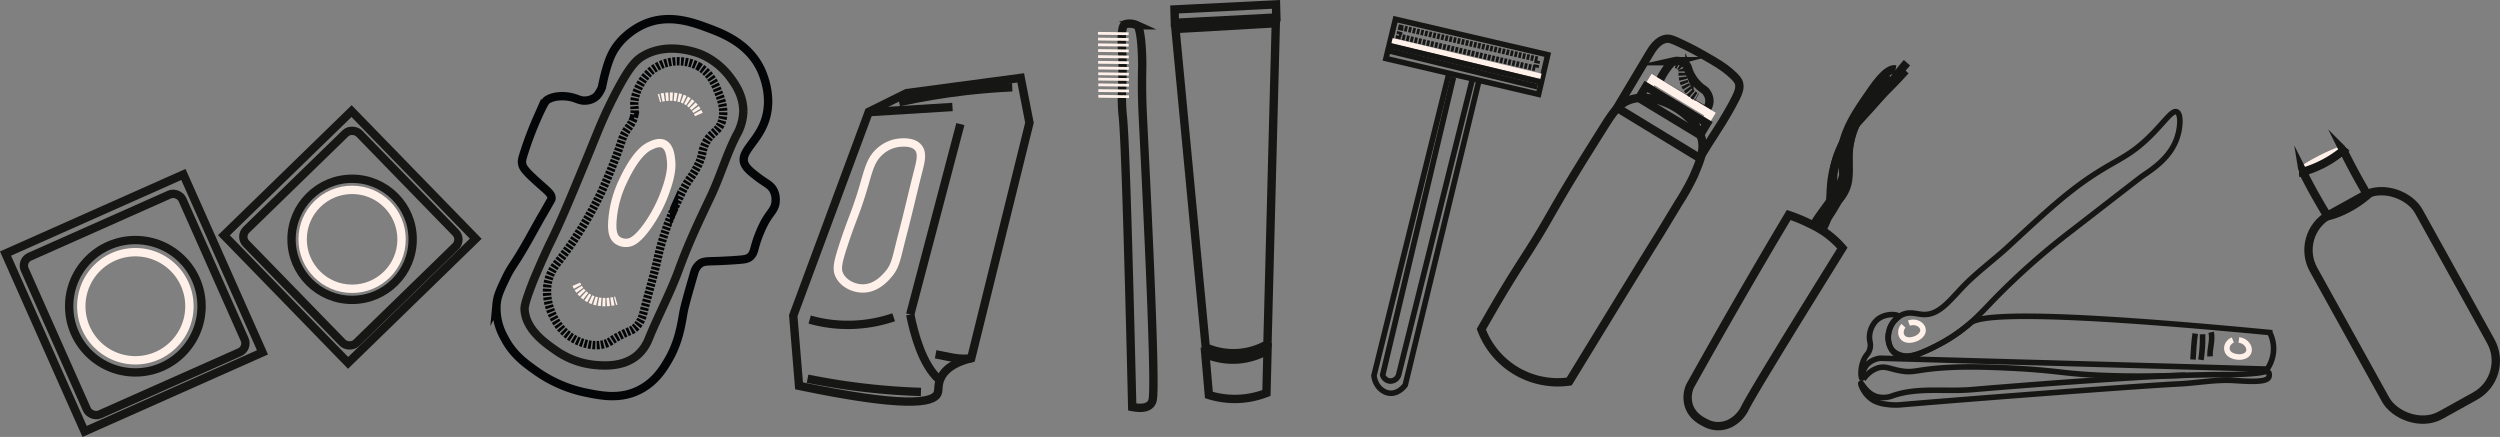 <svg xmlns="http://www.w3.org/2000/svg" viewBox="0 0 897.04 156.79"><rect x="0" y="0" width="897.04" height="156.79" fill="#808080" stroke="none"/><defs><style>.a,.b,.c,.d,.e,.f,.g,.h,.i,.j,.k,.l,.m,.n,.o,.p,.q,.r,.s,.t,.u,.v,.w,.x,.y,.z{fill:none;}.b,.d{stroke:#040506;}.b,.c,.d,.e,.f{stroke-miterlimit:10;stroke-width:3px;}.c,.g,.i,.j,.l,.m,.n,.o,.p,.r,.t,.u,.w,.z{stroke:#161615;}.d,.e,.i{stroke-dasharray:1 0.5;}.e,.f,.h,.k,.q,.s,.v,.x,.y{stroke:#fff1e9;}.g,.h,.i{stroke-miterlimit:10;stroke-width:2px;}.j,.m{stroke-miterlimit:10;stroke-width:3px;}.k,.l{stroke-miterlimit:10;stroke-width:3px;}.m{stroke-dasharray:1 0.5;}.n{stroke-miterlimit:10;stroke-width:3px;}.o{stroke-miterlimit:10;stroke-width:3px;}.p,.s{stroke-miterlimit:10;}.p,.q,.s{stroke-width:3px;}.r{stroke-miterlimit:10;stroke-width:3px;}.t{stroke-miterlimit:10;}.t,.u{stroke-width:3px;}.u,.v{stroke-miterlimit:10.01;}.w,.x{stroke-miterlimit:10;stroke-width:2px;}.y,.z{stroke-miterlimit:10.01;stroke-width:3px;}</style></defs><path class="a" d="M258.75,17.45c-11.7-5.46-25.89-3.57-34,6.32-3.59,4.39-6,10.08-10.77,13.09-6.14,3.84-13.25.83-18.25,5.75-7.94,7.81.56,11.46,2.64,18.17,2.66,8.58-4.31,18-8.64,25.51-9.9,17.16-12.65,42,13.69,47.35"/><path class="b" d="M267.12,58.67c-1.67-4.3,4.92-7.79,7.48-15.71,2.72-8.4-.83-16.37-1.59-18-4.47-9.46-13.74-12.95-18.87-14.88-5.39-2-14.25-5.37-23.26-1.29-1.12.5-8.13,3.79-11.5,10.92C217.31,24.09,216,31.27,216,31.27a10.84,10.84,0,0,1-1.83,3.11,6.25,6.25,0,0,1-3.94,1.7c-1.74.15-2.73-.47-4.22-.93-3-.94-7.11-.92-9.6.66-.57.37-1.06.82-3.66,6.58a122.18,122.18,0,0,0-4.6,12.12c-.78,2.4-1,3.2-.78,4.29.24,1.33,1,2.45,5.07,6.16,3.91,3.53,5.64,4.66,5.44,6.29,0,.26-.08.33-1.4,2.65-.62,1.08-1.21,2.16-1.84,3.23-1.78,3-3.55,6.37-5.63,10-4.86,8.53-5.42,8.17-7.72,13.06-1.9,4-2.85,6.05-3.12,9a21.41,21.41,0,0,0,2.7,11.85c3.08,6.11,7.64,9.35,11.38,12a47.4,47.4,0,0,0,17.28,7.7c6,1.25,12.8,2.67,19.67-.72,6.14-3,9.19-8.36,10.82-11.21,3.38-5.88,4.4-11.94,5.1-16.07.47-2.78,1.63-6.79,3.95-14.82a6,6,0,0,1,2.14-3.33c1-.72,2-.79,4.5-.87.62,0,5.78-.18,9.65-.51,1.89-.16,2.83-.31,3.71-1,1.25-1,1.51-2.44,1.88-3.87a44.82,44.82,0,0,1,2.92-7.6c2.22-4.57,4.27-5.25,4.44-8.57a7.35,7.35,0,0,0-.57-3.47c-1-2.33-2.95-2.91-5.67-5C269.53,61.76,267.79,60.4,267.12,58.67Z"/><path class="c" d="M252,19.68a25.8,25.8,0,0,1,10,8.08c1.49,2,4.8,6.44,4.71,12.32a18.13,18.13,0,0,1-2.46,8.43c-3.65,7.16-5.89,15-9.34,22.23-4.58,9.64-7.85,16.53-11.32,26-3.09,8.42-7.35,16.37-10.75,24.66a15.13,15.13,0,0,1-4,5.92c-5,4.42-11.93,3.9-15,3.67a29.34,29.34,0,0,1-14.86-5.56c-3.47-2.43-10.21-7.17-10.74-14.16-.08-1.06,0-2.62,3.39-11.18C195,92.15,197,88,197,88c4-8.07,7.13-15.57,13.33-30.58,4-9.65,5.54-14.1,9.7-22.32,5.7-11.26,8.21-13.57,10.85-15.09C240.21,14.66,251.11,19.26,252,19.68Z"/><path class="d" d="M250.54,23.76c4.47,2.44,6.18,6.76,7.17,9.24,1.06,2.65,2.79,7,1.1,11.15-1.47,3.58-4,3.35-6,8-1,2.42-.57,3-1.85,6.07a32.32,32.32,0,0,1-3.7,6.26c-1.84,2.72-3,5.3-5.39,10.45a95.46,95.46,0,0,0-6.15,19c-1.39,6-3.21,11.8-4.69,17.73-.39,1.58-1.06,4.3-3.37,6.16-1.26,1-1.92.9-5.2,2.6s-3.25,2.17-4.8,2.77c-3.68,1.41-7.35.24-8.76-.22a17.54,17.54,0,0,1-8.93-6.88c-.44-.62-5.22-7.62-3.19-15.56.87-3.36,2.55-5.33,4.46-7.8a137.35,137.35,0,0,0,14.45-23.64c1-2.17,4.11-9.18,6.28-15.37,1.26-3.61,1.46-4.79,2.78-6.83,1.1-1.69,2.31-2.94,2.79-5.27a9.72,9.72,0,0,0,.08-3.36c-.35-3.8,2-9.35,6-12.83A15.47,15.47,0,0,1,250.54,23.76Z"/><path class="e" d="M250.76,41.09a10.76,10.76,0,0,0-3-4c-4.55-3.74-10.61-2.07-11.32-1.86"/><path class="e" d="M206.8,102a10.74,10.74,0,0,0,3,4c4.55,3.74,10.6,2.07,11.32,1.86"/><path class="f" d="M238.16,51.67c2.2,1.09,2.5,4.48,2.66,6.35.11,1.27.24,4.36-2.09,10.73a51,51,0,0,1-6,11.74c-4.09,5.89-6.33,6.48-7.48,6.61a5.31,5.31,0,0,1-3.84-1c-1.57-1.3-1.81-3.54-1.71-6.15a39.24,39.24,0,0,1,4-15.27c4.43-9.43,8.08-11.55,9.11-12.1C234,52,236.31,50.76,238.16,51.67Z"/><path class="a" d="M492.3,132.19c9.16-19.44,11-43.75,13.94-64.95a165.58,165.58,0,0,1,7.18-31.78c5.5-16.88-1.81-9.74-14.81-16.73"/><path class="g" d="M500.71,6.91,497.3,21l54.76,12.85,3.3-14.2Z"/><line class="h" x1="499.47" y1="14.64" x2="552.91" y2="27.4"/><line class="g" x1="498.64" y1="16.37" x2="552.5" y2="29.33"/><line class="g" x1="497.43" y1="18.02" x2="551.63" y2="31.14"/><path class="g" d="M520,25.93,493,134.76c.4,3.72,3.15,6.34,6.09,6.35s4.92-2.65,5.12-2.93L530.68,28.92"/><path class="g" d="M521.54,27.65,496.13,134.52a3,3,0,0,0,2.75,2.21,3.12,3.12,0,0,0,3-2.29q13.21-53,26.45-106.08"/><path class="i" d="M502.68,9.92,501.9,13l49.15,11.53.67-3.26Z"/><path class="a" d="M601.5,22c-16.43,6.22-30.63,40.09-40.09,55.39-9.08,14.68-42.18,56.9-5.64,61.47"/><path class="j" d="M595.11,29.78a27.9,27.9,0,0,1,3.12-5.43c1.37-1.84,2-2.22,2.64-2.39a4.36,4.36,0,0,1,4.2,1.35c.67.75.46,1.09,1.12,2.64a15.31,15.31,0,0,0,3.55,4.95c1.41,1.3,2,1.22,2.71,2.41a5.28,5.28,0,0,1,.92,3.11A5.19,5.19,0,0,1,612,39.67Z"/><rect class="k" x="600.75" y="24.26" width="3.43" height="23.94" transform="translate(259.38 532.79) rotate(-58.8)"/><rect class="l" x="597.88" y="26.95" width="4.82" height="25.57" transform="translate(255.34 532.62) rotate(-58.8)"/><path class="j" d="M580.24,38.68c4.29-7.19,8-13.38,11.35-19,1.15-1.95,3.13-5.34,6.37-5.77,1-.14,1.92.12,5,1.58,4,1.86,6.94,3.52,8,4.13,5.6,3.18,7.47,4.41,9.53,6.14,2.88,2.41,3.29,3.42,3.46,4,.54,1.84-.06,3.58-2.59,8.19-2.62,4.77-5,8.4-6.52,10.75-1.17,1.81-2.93,4.55-5,8Z"/><path class="j" d="M575.29,45.86c3.32-5.28,5.49-8.67,9.74-10.09,9.79-3.28,24.79,5.74,25.82,15.52.39,3.67-1.2,7.35-3.2,12a86,86,0,0,1-5.39,9.6l-6.66,11c-4.21,6.7-14.82,24-32.55,53a29.27,29.27,0,0,1-31.52-18.76c.8-1.4,2-3.48,3.44-6,10.28-17.76,13.3-21,20.19-33C562.56,66.14,566.8,59.38,575.29,45.86Z"/><path class="m" d="M601.25,23a3.39,3.39,0,0,1,2.13,1.2c.65.91.27,1.73.45,3.34A9.5,9.5,0,0,0,605.59,32a9.71,9.71,0,0,0,3.31,2.9"/><path class="a" d="M606.81,146.94c9.42-40.73,55.58-64,63.5-105.49"/><path class="n" d="M654.83,83.35A34.21,34.21,0,0,1,661.07,89c-19,30.57-32.48,52.52-34.91,57.36a12,12,0,0,1-4.33,4.93,9.54,9.54,0,0,1-10,.38c-1.32-.67-4.48-2.27-5.76-5.87a10.08,10.08,0,0,1,.35-7.27q7.86-14.08,16.07-28.38,9.66-16.8,19.33-33a56.62,56.62,0,0,1,7.31,3A40.6,40.6,0,0,1,654.83,83.35Z"/><path class="n" d="M652,82.17c1.29-2.17,2.77-4.3,3.93-6.53,1.88-3.62,1.68-7.4,1.78-11.21.46-16.4,16-27.8,26-39.11"/><path class="n" d="M651.52,81c3.7-6.1,10.67-8.89,11.63-16.56.56-4.47-.28-8.72.6-13.19,1.76-9,8.15-17.35,13.76-24.33"/><path class="n" d="M650.82,80.6c3.54-5.91,8.16-10.14,10.36-16.87,1.74-5.33,1.78-10.83,3.44-16.11,2.35-7.4,8.12-13.27,13.2-18.8"/><path class="n" d="M653.68,82.59c4.2-7,2.48-12.34,3.82-19.67,1.09-6,3.89-13.4,8-17.94s8.57-9.17,12.36-14.22a84.89,84.89,0,0,1,6.39-8.25"/><path class="n" d="M653.28,82.07c3.51-5.85,8.91-12,8.25-18.75-.34-3.58-1.21-6.79-.5-10.6,1.31-6.92,5.23-12.77,9.25-18.52,1.84-2.64,6.46-9.9,9.91-9.32"/><path class="a" d="M8.59,87.06c-4.28,5.63,3.54,16.79,5.84,22.61,5.11,12.9,7.23,25.91,11.58,39.05"/><path class="a" d="M88.54,78.48c4.65,5.77,9.22,11.64,14.12,17.17,6.2,7,14.71,24,21.66,27.23"/><rect class="o" x="13.16" y="73.78" width="69.85" height="69.85" transform="translate(-40.02 28.91) rotate(-23.97)"/><rect class="o" x="17.36" y="78.29" width="61.92" height="61.92" rx="3.49" transform="translate(-40.22 29.05) rotate(-23.97)"/><circle class="p" cx="48.57" cy="109.88" r="23.75"/><path class="q" d="M38,93.62a19.4,19.4,0,1,1-5.7,26.83A19.4,19.4,0,0,1,38,93.62Z"/><rect class="r" x="93.58" y="53.08" width="63.89" height="63.89" transform="translate(-23.74 111.62) rotate(-44.21)"/><rect class="r" x="97.59" y="57.11" width="56.63" height="56.63" rx="3.49" transform="translate(-23.91 112) rotate(-44.21)"/><circle class="p" cx="126.34" cy="85.87" r="21.73"/><circle class="s" cx="126.34" cy="85.87" r="17.75"/><path class="a" d="M400.29,14.26C400.5,26.48,402,38,402.84,50c.6,8.72.11,17.53.46,26.26.71,17.55,5.87,37.25,1.91,54.52"/><path class="a" d="M426.2,8c4.35,7.09,1.86,18.29,2.39,26.4.84,12.74,3.32,24.92,3.55,37.94.42,23.4,1.63,46.19,2.18,69.49"/><path class="t" d="M421.43,3.39l36.42-1.82.12,4.7L421.56,8.18Z"/><path class="t" d="M421.78,10.41l36-2.07-3,115.15a24.62,24.62,0,0,1-22.14,1.15Z"/><path class="t" d="M454.42,141a31.14,31.14,0,0,1-20.65.73L432.49,127a24.8,24.8,0,0,0,22.31-1.3Z"/><path class="u" d="M402.94,42.35c.63,6.8,1.63,32.78,3.32,103.69,2,.37,4.47.56,6-.5a3.17,3.17,0,0,0,1.33-2.06c1.43-6.39-3.11-92.4-3.61-103.65-.14-3.34-.31-9-.13-16.09,0-8.18-.83-14.17-1.85-14.66a7.35,7.35,0,0,0-1.11-.4,6,6,0,0,0-3.14,0c-1.79.52-1.19,8.25-1,11.93.12,2.82.05,5.51-.11,10.88A68.16,68.16,0,0,0,402.94,42.35Z"/><line class="v" x1="394.1" y1="34.55" x2="405.09" y2="34.69"/><line class="v" x1="394.09" y1="32.5" x2="405.08" y2="32.63"/><line class="v" x1="394.08" y1="30.44" x2="405.07" y2="30.58"/><line class="v" x1="394.07" y1="28.39" x2="405.06" y2="28.52"/><line class="v" x1="394.06" y1="26.47" x2="405.05" y2="26.6"/><line class="v" x1="394.05" y1="24.41" x2="405.04" y2="24.55"/><line class="v" x1="394.03" y1="22.36" x2="405.03" y2="22.49"/><line class="v" x1="394.02" y1="20.3" x2="405.02" y2="20.44"/><line class="v" x1="394.01" y1="18.13" x2="405" y2="18.27"/><line class="v" x1="394" y1="16.07" x2="404.99" y2="16.21"/><line class="v" x1="393.99" y1="14.02" x2="404.98" y2="14.16"/><line class="v" x1="393.98" y1="11.96" x2="404.97" y2="12.1"/><path class="a" d="M327.24,137.12c3.84-5.44,10.91-6.57,15.91-11.09,5.16-4.66,8.15-18.53,10.54-25.19,3.53-9.79,5.58-20.29,8.39-30.37,3.93-14.09,3.37-23.73,1.52-37.74"/><path class="p" d="M286.71,138.45l-2.08-25.19,27.12-73.14,13.58-6.72,40.91-5.46,3.14,16.11-20.89,84.47c-4.07,1-8.84,2.88-10.87,7-1.23,2.51-.67,4.25-1.17,5.54C335,144.91,323.65,146.15,286.71,138.45Z"/><path class="p" d="M335.72,127.12c4,.71,8.63,2.18,12.88,1.38"/><path class="p" d="M336.87,136.11c-6-5.4-8.85-16.37-10.27-23.26"/><path class="p" d="M290.52,114.66a50.07,50.07,0,0,0,10.66,1.82,50.94,50.94,0,0,0,19.48-2.64"/><path class="p" d="M344.6,44.53l-18,68.32"/><path class="p" d="M311.67,40.24l30.09-1.85"/><path class="p" d="M289.77,135.89c5.14,1,10.62,2,16.42,2.74a239.84,239.84,0,0,0,24.26,2"/><path class="p" d="M363.21,31.32c-5.24.24-10.79.67-16.59,1.33-8.06.93-16.08,2.27-24,4"/><path class="s" d="M307.63,74c-1.53,4.38-2.58,6.6-4.83,13.43s-2.72,9.19-1.52,11.47c1.52,2.91,5,4.51,8,4.6,4.75.16,8-3.38,9.25-4.81,3-3.35,3-5.89,5.52-15.41,1.89-7.24,3.53-14.55,5.39-21.81.9-3.53,1.7-6.58,0-8.55-2.1-2.48-6.86-1.73-7.75-1.57a12.29,12.29,0,0,0-5.62,2.68C311.41,57.94,311.65,62.56,307.63,74Z"/><path class="a" d="M671.86,137.8c11.13,13.47,37,4.07,52.76,3,13.84-.95,27.66-3,41.62-3.21,15-.23,37.06-4.5,51,.86"/><path class="w" d="M668.07,135.71c-.28,0-.8-3.57.83-6.92.9-1.83,1.55-1.81,2-3.43.67-2.25-.42-2.93,0-5.62a8.59,8.59,0,0,1,2.66-5c2.89-2.46,7.39-2.06,7.64-1.24.14.44-1,.78-2.17,2.52a9.29,9.29,0,0,0-1.29,3.16,7.55,7.55,0,0,0,.85,5.9c1.75,2.48,4.91,2.69,5.82,2.75s2.44,0,6.72-2A65.92,65.92,0,0,0,701.64,120c3.13-2.17,5.28-4,5.43-4.13,4.09-3.43,30.95-3.85,107.35,3.44a12.89,12.89,0,0,1-.91,13.12L674.7,128.54a7.77,7.77,0,0,0-4.87,2.4C668.06,133,668.28,135.74,668.07,135.71Z"/><path class="w" d="M667.72,137.5c-.27.19,1.17,4.47,4.91,6.39a12.94,12.94,0,0,0,4.23,1.17,21.94,21.94,0,0,0,5.37.16c7.66-.74,81.8-6.59,99.77-7.48,6.37-.31,12.74-1.56,19.11-1.23,4.48.23,12.17,1,13-1.22.09-.24.33-1.17-.11-1.64s-1.55-.22-1.88-.14c-1.59.4-5,.73-11.58.9-5.27,0-13.19.08-22.88.48-5.38.22-9.53.47-12.61.66-27.95,1.72-57.53,4.26-57.53,4.26-9.43.81-19.37-.94-28.31,2.16a9.28,9.28,0,0,1-5.75.36C669.64,141.19,668,137.32,667.72,137.5Z"/><path class="w" d="M682.6,112.91a8.88,8.88,0,0,0-4.28,4.35c-1.42,3.22-.81,7.45,1.38,9.35,3.91,3.37,12.35-1,16.5-3.23,9-4.73,13.86-10.33,19.34-16a256.45,256.45,0,0,1,28.32-25C760,69.88,768.07,63.61,768.69,63.19c4.11-2.79,10.57-7,12.72-14.58,1-3.4,1.16-7.81-.36-8.47-1.88-.83-5,4.68-11.55,10.59-5.23,4.71-8.9,6.29-14.48,9.64-11.45,6.85-19.32,14.14-34.3,28-5.52,5.1-11.69,9.51-16.85,15-4.65,4.93-8.22,9.53-13.43,9.48C687.78,112.82,685.57,111.59,682.6,112.91Z"/><path class="x" d="M801.18,122c-1.84.69-2.9,3-1.56,4.63,1,1.24,3.28,1.66,4.73,1.42,4.38-.72,2.85-5.65-1-6.06"/><path class="x" d="M683,116.9c-1.35,1.42-1.29,4,.63,4.84,1.46.67,3.67.06,4.87-.8,3.62-2.57.09-6.33-3.55-5"/><path class="w" d="M786.88,129c.22-3.08.32-6.24.8-9.31"/><path class="w" d="M789.73,129.13a48.77,48.77,0,0,0,.57-9.19"/><path class="w" d="M793,127.88c-.16-2.82,1.05-5.83.4-8.67"/><path class="w" d="M668.59,136.14a10.16,10.16,0,0,1,5.12-4.08c2.83-.89,4.44.35,8.26,1,4.86.88,5.55-.53,16.69-1.17,3.09-.18,5.31-.21,7.85-.23,4.92,0,10.2.16,17.74.57,8.21.46,14,1.18,16.69,1.48,8.44.94,21.76,1.71,43.16.91"/><path class="a" d="M831.94,62.9c8.82,9.09,5.69,8.88,3.86,19.13-1.38,7.74,1.79,12.31,6,18.82,8.76,13.59,18.29,26,24.9,40.83"/><path class="y" d="M826.07,61.4c.18.38,4.66-1.28,8.65-3.39,2.94-1.56,6.3-3.73,6.12-4.07s-4.43,1.4-7.76,3.09C829.94,58.62,825.88,61,826.07,61.4Z"/><path class="z" d="M826.27,61.62c1.5,3,3.14,6.16,5,9.37q1.95,3.45,3.91,6.62a31.88,31.88,0,0,0,3.7-1.19,37.23,37.23,0,0,0,5.92-3A37.86,37.86,0,0,0,849.47,70c-1.13-2-2.27-4-3.39-6q-2.8-5.11-5.24-10a41.21,41.21,0,0,1-14.56,7.68Z"/><rect class="z" x="840.35" y="68.45" width="43.16" height="82.28" rx="14.49" transform="translate(54.94 431.61) rotate(-29)"/></svg>